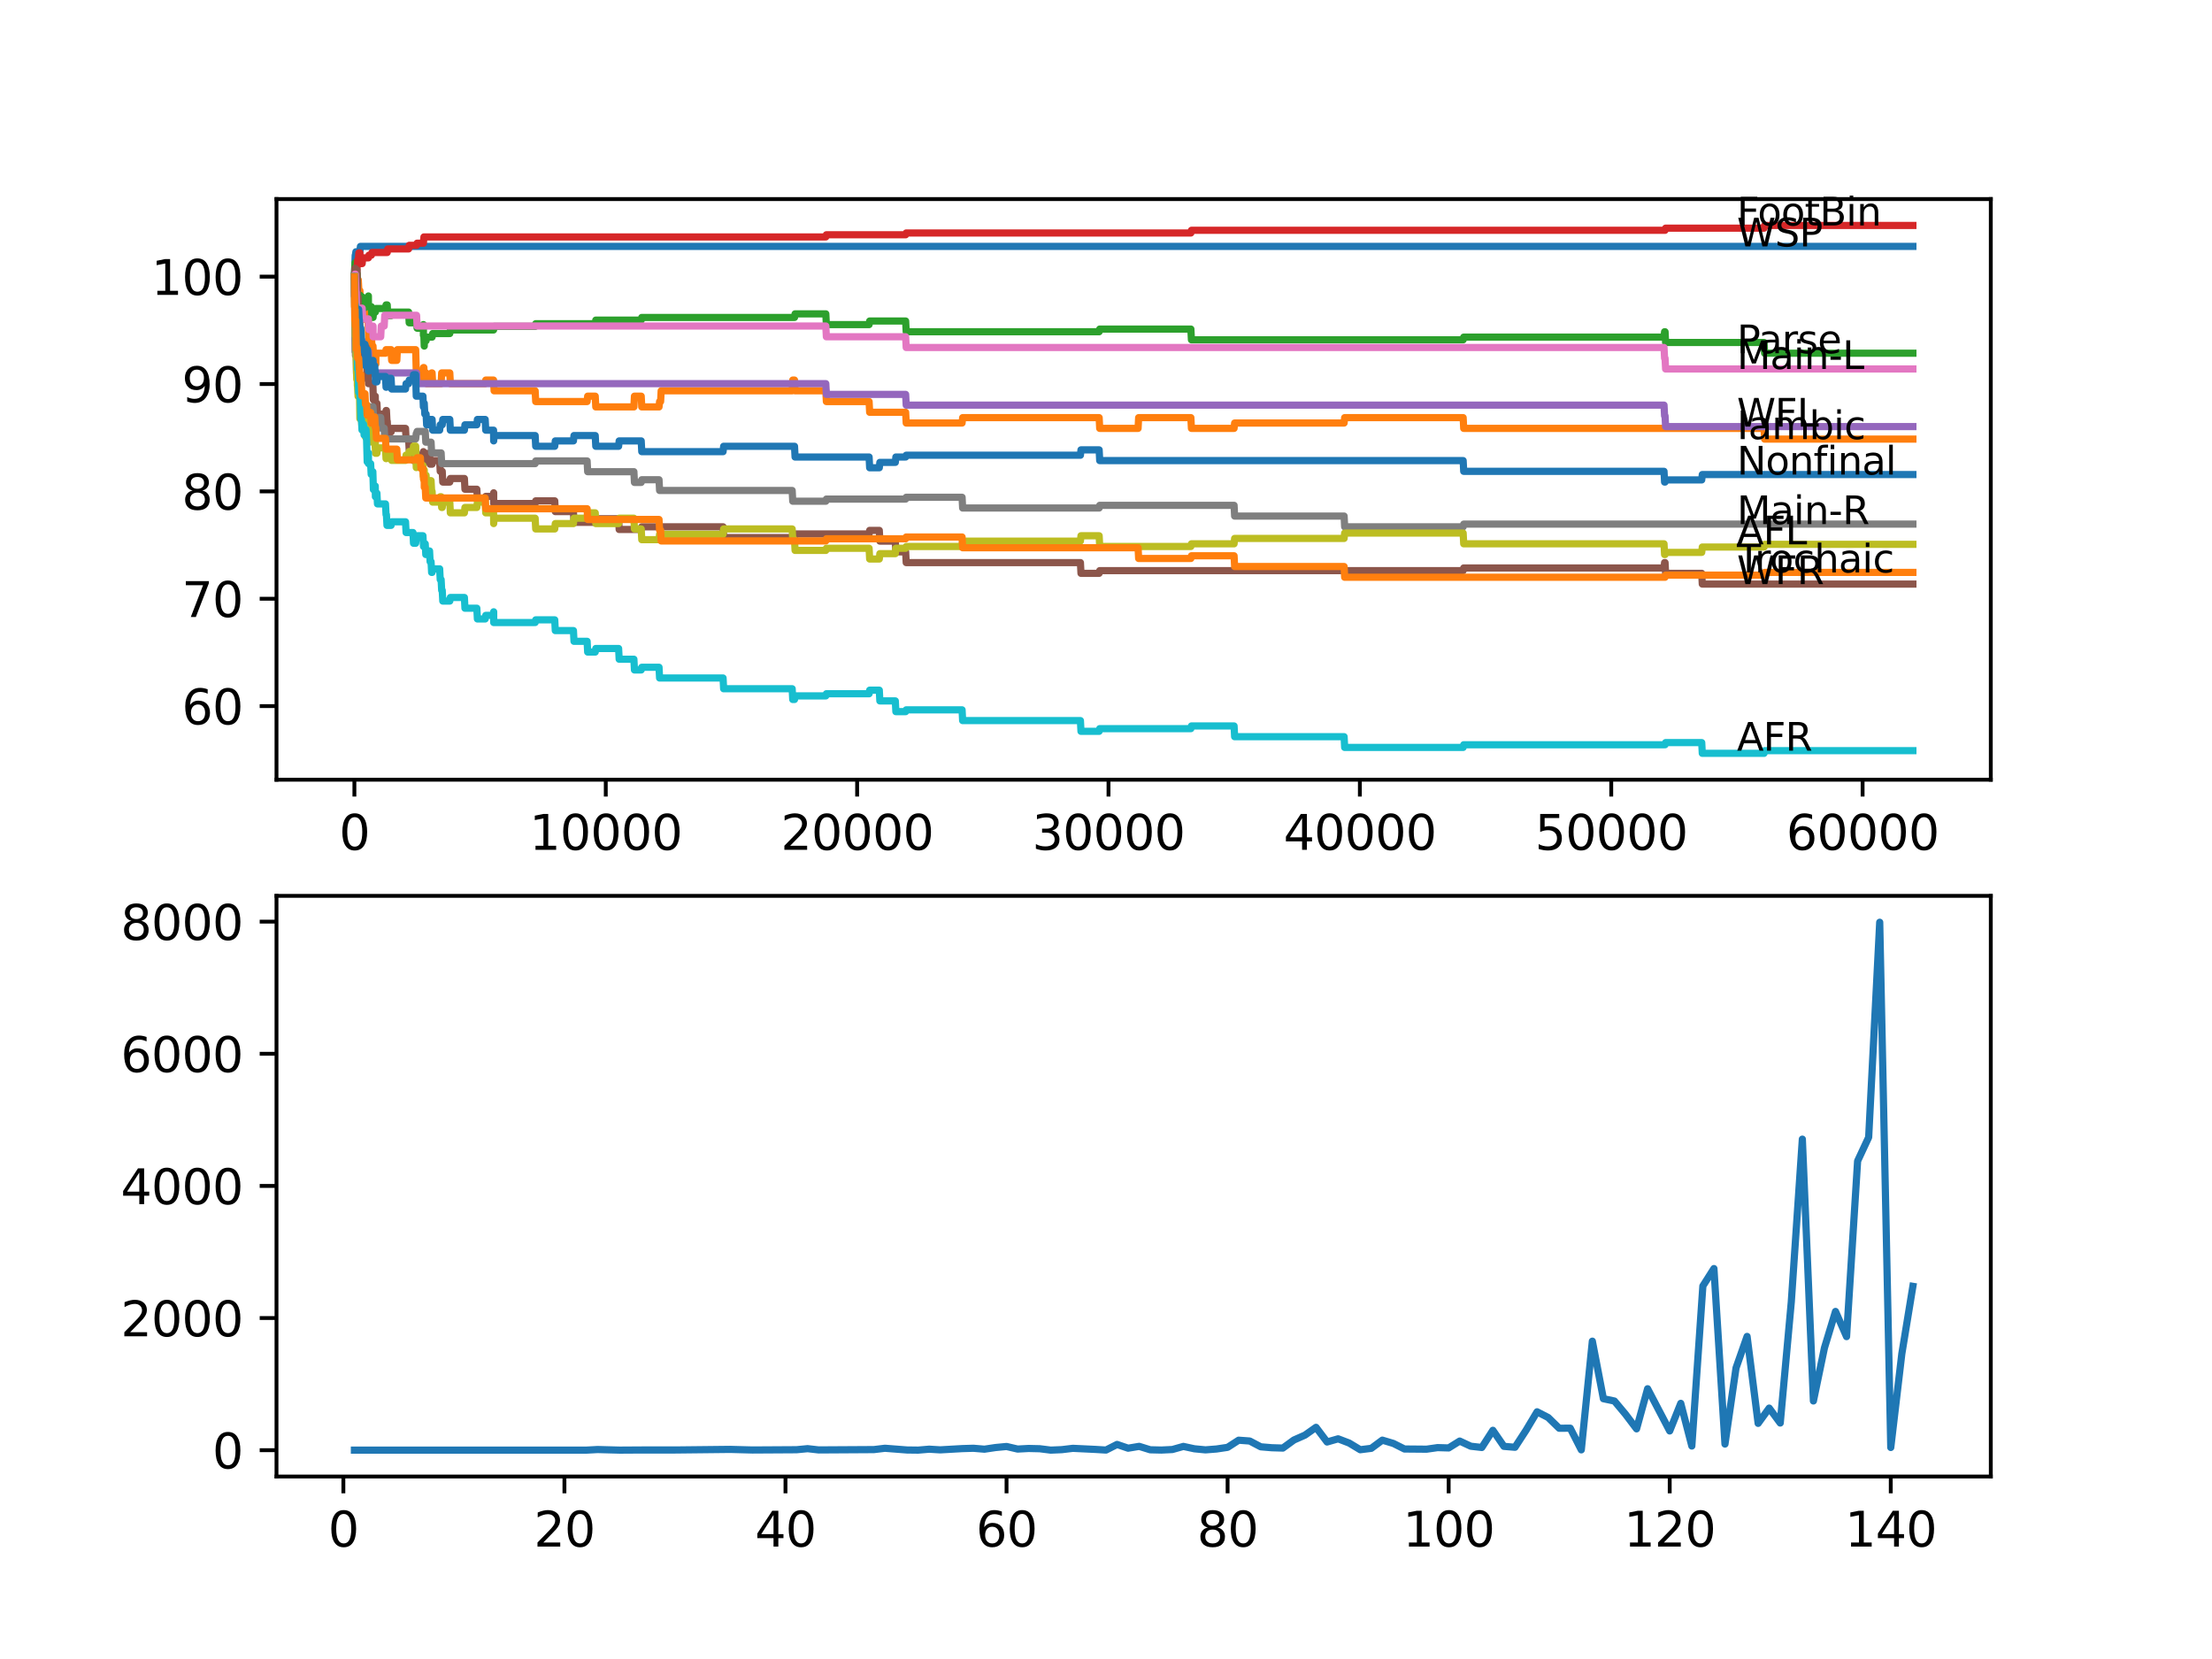 <?xml version="1.0" encoding="utf-8" standalone="no"?>
<!DOCTYPE svg PUBLIC "-//W3C//DTD SVG 1.1//EN"
  "http://www.w3.org/Graphics/SVG/1.1/DTD/svg11.dtd">
<svg xmlns:xlink="http://www.w3.org/1999/xlink" width="460.8pt" height="345.6pt" viewBox="0 0 460.8 345.6" xmlns="http://www.w3.org/2000/svg" version="1.1">
 <defs>
  <style type="text/css">*{stroke-linejoin: round; stroke-linecap: butt}</style>
 </defs>
 <g id="figure_1">
  <g id="patch_1">
   <path d="M 0 345.6 
L 460.8 345.6 
L 460.8 0 
L 0 0 
z
" style="fill: #ffffff"/>
  </g>
  <g id="axes_1">
   <g id="patch_2">
    <path d="M 57.6 162.432 
L 414.72 162.432 
L 414.72 41.472 
L 57.6 41.472 
z
" style="fill: #ffffff"/>
   </g>
   <g id="matplotlib.axis_1">
    <g id="xtick_1">
     <g id="line2d_1">
      <defs>
       <path id="m734f69547f" d="M 0 0 
L 0 3.5 
" style="stroke: #000000; stroke-width: 0.8"/>
      </defs>
      <g>
       <use xlink:href="#m734f69547f" x="73.827" y="162.432" style="stroke: #000000; stroke-width: 0.8"/>
      </g>
     </g>
     <g id="text_1">
      <!-- 0 -->
      <g transform="translate(70.646 177.03)scale(0.1 -0.1)">
       <defs>
        <path id="DejaVuSans-30" d="M 2034 4250 
Q 1547 4250 1301 3770 
Q 1056 3291 1056 2328 
Q 1056 1369 1301 889 
Q 1547 409 2034 409 
Q 2525 409 2770 889 
Q 3016 1369 3016 2328 
Q 3016 3291 2770 3770 
Q 2525 4250 2034 4250 
z
M 2034 4750 
Q 2819 4750 3233 4129 
Q 3647 3509 3647 2328 
Q 3647 1150 3233 529 
Q 2819 -91 2034 -91 
Q 1250 -91 836 529 
Q 422 1150 422 2328 
Q 422 3509 836 4129 
Q 1250 4750 2034 4750 
z
" transform="scale(0.016)"/>
       </defs>
       <use xlink:href="#DejaVuSans-30"/>
      </g>
     </g>
    </g>
    <g id="xtick_2">
     <g id="line2d_2">
      <g>
       <use xlink:href="#m734f69547f" x="126.192" y="162.432" style="stroke: #000000; stroke-width: 0.8"/>
      </g>
     </g>
     <g id="text_2">
      <!-- 10000 -->
      <g transform="translate(110.286 177.03)scale(0.1 -0.1)">
       <defs>
        <path id="DejaVuSans-31" d="M 794 531 
L 1825 531 
L 1825 4091 
L 703 3866 
L 703 4441 
L 1819 4666 
L 2450 4666 
L 2450 531 
L 3481 531 
L 3481 0 
L 794 0 
L 794 531 
z
" transform="scale(0.016)"/>
       </defs>
       <use xlink:href="#DejaVuSans-31"/>
       <use xlink:href="#DejaVuSans-30" x="63.623"/>
       <use xlink:href="#DejaVuSans-30" x="127.246"/>
       <use xlink:href="#DejaVuSans-30" x="190.869"/>
       <use xlink:href="#DejaVuSans-30" x="254.492"/>
      </g>
     </g>
    </g>
    <g id="xtick_3">
     <g id="line2d_3">
      <g>
       <use xlink:href="#m734f69547f" x="178.556" y="162.432" style="stroke: #000000; stroke-width: 0.8"/>
      </g>
     </g>
     <g id="text_3">
      <!-- 20000 -->
      <g transform="translate(162.65 177.03)scale(0.1 -0.1)">
       <defs>
        <path id="DejaVuSans-32" d="M 1228 531 
L 3431 531 
L 3431 0 
L 469 0 
L 469 531 
Q 828 903 1448 1529 
Q 2069 2156 2228 2338 
Q 2531 2678 2651 2914 
Q 2772 3150 2772 3378 
Q 2772 3750 2511 3984 
Q 2250 4219 1831 4219 
Q 1534 4219 1204 4116 
Q 875 4013 500 3803 
L 500 4441 
Q 881 4594 1212 4672 
Q 1544 4750 1819 4750 
Q 2544 4750 2975 4387 
Q 3406 4025 3406 3419 
Q 3406 3131 3298 2873 
Q 3191 2616 2906 2266 
Q 2828 2175 2409 1742 
Q 1991 1309 1228 531 
z
" transform="scale(0.016)"/>
       </defs>
       <use xlink:href="#DejaVuSans-32"/>
       <use xlink:href="#DejaVuSans-30" x="63.623"/>
       <use xlink:href="#DejaVuSans-30" x="127.246"/>
       <use xlink:href="#DejaVuSans-30" x="190.869"/>
       <use xlink:href="#DejaVuSans-30" x="254.492"/>
      </g>
     </g>
    </g>
    <g id="xtick_4">
     <g id="line2d_4">
      <g>
       <use xlink:href="#m734f69547f" x="230.921" y="162.432" style="stroke: #000000; stroke-width: 0.8"/>
      </g>
     </g>
     <g id="text_4">
      <!-- 30000 -->
      <g transform="translate(215.015 177.03)scale(0.1 -0.1)">
       <defs>
        <path id="DejaVuSans-33" d="M 2597 2516 
Q 3050 2419 3304 2112 
Q 3559 1806 3559 1356 
Q 3559 666 3084 287 
Q 2609 -91 1734 -91 
Q 1441 -91 1130 -33 
Q 819 25 488 141 
L 488 750 
Q 750 597 1062 519 
Q 1375 441 1716 441 
Q 2309 441 2620 675 
Q 2931 909 2931 1356 
Q 2931 1769 2642 2001 
Q 2353 2234 1838 2234 
L 1294 2234 
L 1294 2753 
L 1863 2753 
Q 2328 2753 2575 2939 
Q 2822 3125 2822 3475 
Q 2822 3834 2567 4026 
Q 2313 4219 1838 4219 
Q 1578 4219 1281 4162 
Q 984 4106 628 3988 
L 628 4550 
Q 988 4650 1302 4700 
Q 1616 4750 1894 4750 
Q 2613 4750 3031 4423 
Q 3450 4097 3450 3541 
Q 3450 3153 3228 2886 
Q 3006 2619 2597 2516 
z
" transform="scale(0.016)"/>
       </defs>
       <use xlink:href="#DejaVuSans-33"/>
       <use xlink:href="#DejaVuSans-30" x="63.623"/>
       <use xlink:href="#DejaVuSans-30" x="127.246"/>
       <use xlink:href="#DejaVuSans-30" x="190.869"/>
       <use xlink:href="#DejaVuSans-30" x="254.492"/>
      </g>
     </g>
    </g>
    <g id="xtick_5">
     <g id="line2d_5">
      <g>
       <use xlink:href="#m734f69547f" x="283.285" y="162.432" style="stroke: #000000; stroke-width: 0.8"/>
      </g>
     </g>
     <g id="text_5">
      <!-- 40000 -->
      <g transform="translate(267.379 177.03)scale(0.1 -0.1)">
       <defs>
        <path id="DejaVuSans-34" d="M 2419 4116 
L 825 1625 
L 2419 1625 
L 2419 4116 
z
M 2253 4666 
L 3047 4666 
L 3047 1625 
L 3713 1625 
L 3713 1100 
L 3047 1100 
L 3047 0 
L 2419 0 
L 2419 1100 
L 313 1100 
L 313 1709 
L 2253 4666 
z
" transform="scale(0.016)"/>
       </defs>
       <use xlink:href="#DejaVuSans-34"/>
       <use xlink:href="#DejaVuSans-30" x="63.623"/>
       <use xlink:href="#DejaVuSans-30" x="127.246"/>
       <use xlink:href="#DejaVuSans-30" x="190.869"/>
       <use xlink:href="#DejaVuSans-30" x="254.492"/>
      </g>
     </g>
    </g>
    <g id="xtick_6">
     <g id="line2d_6">
      <g>
       <use xlink:href="#m734f69547f" x="335.65" y="162.432" style="stroke: #000000; stroke-width: 0.8"/>
      </g>
     </g>
     <g id="text_6">
      <!-- 50000 -->
      <g transform="translate(319.744 177.03)scale(0.1 -0.1)">
       <defs>
        <path id="DejaVuSans-35" d="M 691 4666 
L 3169 4666 
L 3169 4134 
L 1269 4134 
L 1269 2991 
Q 1406 3038 1543 3061 
Q 1681 3084 1819 3084 
Q 2600 3084 3056 2656 
Q 3513 2228 3513 1497 
Q 3513 744 3044 326 
Q 2575 -91 1722 -91 
Q 1428 -91 1123 -41 
Q 819 9 494 109 
L 494 744 
Q 775 591 1075 516 
Q 1375 441 1709 441 
Q 2250 441 2565 725 
Q 2881 1009 2881 1497 
Q 2881 1984 2565 2268 
Q 2250 2553 1709 2553 
Q 1456 2553 1204 2497 
Q 953 2441 691 2322 
L 691 4666 
z
" transform="scale(0.016)"/>
       </defs>
       <use xlink:href="#DejaVuSans-35"/>
       <use xlink:href="#DejaVuSans-30" x="63.623"/>
       <use xlink:href="#DejaVuSans-30" x="127.246"/>
       <use xlink:href="#DejaVuSans-30" x="190.869"/>
       <use xlink:href="#DejaVuSans-30" x="254.492"/>
      </g>
     </g>
    </g>
    <g id="xtick_7">
     <g id="line2d_7">
      <g>
       <use xlink:href="#m734f69547f" x="388.014" y="162.432" style="stroke: #000000; stroke-width: 0.8"/>
      </g>
     </g>
     <g id="text_7">
      <!-- 60000 -->
      <g transform="translate(372.108 177.03)scale(0.1 -0.1)">
       <defs>
        <path id="DejaVuSans-36" d="M 2113 2584 
Q 1688 2584 1439 2293 
Q 1191 2003 1191 1497 
Q 1191 994 1439 701 
Q 1688 409 2113 409 
Q 2538 409 2786 701 
Q 3034 994 3034 1497 
Q 3034 2003 2786 2293 
Q 2538 2584 2113 2584 
z
M 3366 4563 
L 3366 3988 
Q 3128 4100 2886 4159 
Q 2644 4219 2406 4219 
Q 1781 4219 1451 3797 
Q 1122 3375 1075 2522 
Q 1259 2794 1537 2939 
Q 1816 3084 2150 3084 
Q 2853 3084 3261 2657 
Q 3669 2231 3669 1497 
Q 3669 778 3244 343 
Q 2819 -91 2113 -91 
Q 1303 -91 875 529 
Q 447 1150 447 2328 
Q 447 3434 972 4092 
Q 1497 4750 2381 4750 
Q 2619 4750 2861 4703 
Q 3103 4656 3366 4563 
z
" transform="scale(0.016)"/>
       </defs>
       <use xlink:href="#DejaVuSans-36"/>
       <use xlink:href="#DejaVuSans-30" x="63.623"/>
       <use xlink:href="#DejaVuSans-30" x="127.246"/>
       <use xlink:href="#DejaVuSans-30" x="190.869"/>
       <use xlink:href="#DejaVuSans-30" x="254.492"/>
      </g>
     </g>
    </g>
   </g>
   <g id="matplotlib.axis_2">
    <g id="ytick_1">
     <g id="line2d_8">
      <defs>
       <path id="m69ee93c241" d="M 0 0 
L -3.5 0 
" style="stroke: #000000; stroke-width: 0.8"/>
      </defs>
      <g>
       <use xlink:href="#m69ee93c241" x="57.6" y="147.093" style="stroke: #000000; stroke-width: 0.8"/>
      </g>
     </g>
     <g id="text_8">
      <!-- 60 -->
      <g transform="translate(37.875 150.892)scale(0.1 -0.1)">
       <use xlink:href="#DejaVuSans-36"/>
       <use xlink:href="#DejaVuSans-30" x="63.623"/>
      </g>
     </g>
    </g>
    <g id="ytick_2">
     <g id="line2d_9">
      <g>
       <use xlink:href="#m69ee93c241" x="57.6" y="124.728" style="stroke: #000000; stroke-width: 0.8"/>
      </g>
     </g>
     <g id="text_9">
      <!-- 70 -->
      <g transform="translate(37.875 128.527)scale(0.1 -0.1)">
       <defs>
        <path id="DejaVuSans-37" d="M 525 4666 
L 3525 4666 
L 3525 4397 
L 1831 0 
L 1172 0 
L 2766 4134 
L 525 4134 
L 525 4666 
z
" transform="scale(0.016)"/>
       </defs>
       <use xlink:href="#DejaVuSans-37"/>
       <use xlink:href="#DejaVuSans-30" x="63.623"/>
      </g>
     </g>
    </g>
    <g id="ytick_3">
     <g id="line2d_10">
      <g>
       <use xlink:href="#m69ee93c241" x="57.6" y="102.362" style="stroke: #000000; stroke-width: 0.8"/>
      </g>
     </g>
     <g id="text_10">
      <!-- 80 -->
      <g transform="translate(37.875 106.161)scale(0.1 -0.1)">
       <defs>
        <path id="DejaVuSans-38" d="M 2034 2216 
Q 1584 2216 1326 1975 
Q 1069 1734 1069 1313 
Q 1069 891 1326 650 
Q 1584 409 2034 409 
Q 2484 409 2743 651 
Q 3003 894 3003 1313 
Q 3003 1734 2745 1975 
Q 2488 2216 2034 2216 
z
M 1403 2484 
Q 997 2584 770 2862 
Q 544 3141 544 3541 
Q 544 4100 942 4425 
Q 1341 4750 2034 4750 
Q 2731 4750 3128 4425 
Q 3525 4100 3525 3541 
Q 3525 3141 3298 2862 
Q 3072 2584 2669 2484 
Q 3125 2378 3379 2068 
Q 3634 1759 3634 1313 
Q 3634 634 3220 271 
Q 2806 -91 2034 -91 
Q 1263 -91 848 271 
Q 434 634 434 1313 
Q 434 1759 690 2068 
Q 947 2378 1403 2484 
z
M 1172 3481 
Q 1172 3119 1398 2916 
Q 1625 2713 2034 2713 
Q 2441 2713 2670 2916 
Q 2900 3119 2900 3481 
Q 2900 3844 2670 4047 
Q 2441 4250 2034 4250 
Q 1625 4250 1398 4047 
Q 1172 3844 1172 3481 
z
" transform="scale(0.016)"/>
       </defs>
       <use xlink:href="#DejaVuSans-38"/>
       <use xlink:href="#DejaVuSans-30" x="63.623"/>
      </g>
     </g>
    </g>
    <g id="ytick_4">
     <g id="line2d_11">
      <g>
       <use xlink:href="#m69ee93c241" x="57.6" y="79.997" style="stroke: #000000; stroke-width: 0.8"/>
      </g>
     </g>
     <g id="text_11">
      <!-- 90 -->
      <g transform="translate(37.875 83.796)scale(0.1 -0.1)">
       <defs>
        <path id="DejaVuSans-39" d="M 703 97 
L 703 672 
Q 941 559 1184 500 
Q 1428 441 1663 441 
Q 2288 441 2617 861 
Q 2947 1281 2994 2138 
Q 2813 1869 2534 1725 
Q 2256 1581 1919 1581 
Q 1219 1581 811 2004 
Q 403 2428 403 3163 
Q 403 3881 828 4315 
Q 1253 4750 1959 4750 
Q 2769 4750 3195 4129 
Q 3622 3509 3622 2328 
Q 3622 1225 3098 567 
Q 2575 -91 1691 -91 
Q 1453 -91 1209 -44 
Q 966 3 703 97 
z
M 1959 2075 
Q 2384 2075 2632 2365 
Q 2881 2656 2881 3163 
Q 2881 3666 2632 3958 
Q 2384 4250 1959 4250 
Q 1534 4250 1286 3958 
Q 1038 3666 1038 3163 
Q 1038 2656 1286 2365 
Q 1534 2075 1959 2075 
z
" transform="scale(0.016)"/>
       </defs>
       <use xlink:href="#DejaVuSans-39"/>
       <use xlink:href="#DejaVuSans-30" x="63.623"/>
      </g>
     </g>
    </g>
    <g id="ytick_5">
     <g id="line2d_12">
      <g>
       <use xlink:href="#m69ee93c241" x="57.6" y="57.631" style="stroke: #000000; stroke-width: 0.8"/>
      </g>
     </g>
     <g id="text_12">
      <!-- 100 -->
      <g transform="translate(31.512 61.43)scale(0.1 -0.1)">
       <use xlink:href="#DejaVuSans-31"/>
       <use xlink:href="#DejaVuSans-30" x="63.623"/>
       <use xlink:href="#DejaVuSans-30" x="127.246"/>
      </g>
     </g>
    </g>
   </g>
   <g id="line2d_13">
    <path d="M 73.833 57.631 
L 73.995 53.195 
L 74.026 53.195 
L 74.142 52.45 
L 74.969 52.45 
L 75.084 51.331 
L 398.487 51.331 
L 398.487 51.331 
" clip-path="url(#p9424385f73)" style="fill: none; stroke: #1f77b4; stroke-width: 1.5; stroke-linecap: square"/>
   </g>
   <g id="line2d_14">
    <path d="M 73.833 57.631 
L 73.848 57.184 
L 73.869 63.893 
L 73.885 63.893 
L 73.932 57.184 
L 74 61.657 
L 74.037 61.657 
L 74.152 63.893 
L 74.163 63.893 
L 74.273 58.302 
L 74.278 60.539 
L 74.314 60.539 
L 74.377 62.775 
L 74.424 60.539 
L 74.54 58.302 
L 74.639 58.302 
L 74.754 60.539 
L 74.969 60.539 
L 75.084 62.775 
L 75.294 62.775 
L 75.409 62.03 
L 75.446 62.03 
L 75.566 66.503 
L 76.367 66.503 
L 76.482 64.266 
L 76.561 64.266 
L 76.676 66.503 
L 76.681 66.503 
L 76.802 70.976 
L 77.21 70.976 
L 77.325 69.858 
L 77.367 69.858 
L 77.483 72.094 
L 77.702 72.094 
L 77.818 74.331 
L 78.064 74.331 
L 78.179 73.585 
L 78.2 73.585 
L 78.294 75.822 
L 78.31 73.585 
L 80.305 73.585 
L 80.42 72.84 
L 81.473 72.84 
L 81.588 75.076 
L 82.667 75.076 
L 82.782 72.84 
L 86.594 72.84 
L 86.714 77.313 
L 86.777 77.313 
L 86.892 79.549 
L 87.573 79.549 
L 87.688 77.313 
L 88.107 77.313 
L 88.222 76.567 
L 88.301 76.567 
L 88.416 78.804 
L 88.584 78.804 
L 88.699 77.685 
L 88.762 77.685 
L 88.877 79.922 
L 89.799 79.922 
L 89.914 77.685 
L 90.013 77.685 
L 90.129 79.922 
L 91.893 79.922 
L 92.008 77.685 
L 93.7 77.685 
L 93.815 79.922 
L 101.073 79.922 
L 101.188 79.176 
L 102.816 79.176 
L 102.932 81.413 
L 111.483 81.413 
L 111.598 83.65 
L 122.307 83.65 
L 122.422 82.531 
L 123.998 82.531 
L 124.113 84.768 
L 132.052 84.768 
L 132.167 82.531 
L 133.575 82.531 
L 133.691 84.768 
L 137.288 84.768 
L 137.403 83.65 
L 137.618 83.65 
L 137.733 81.413 
L 165.025 81.413 
L 165.141 79.176 
L 165.512 79.176 
L 165.628 81.413 
L 172.032 81.413 
L 172.147 83.65 
L 181.049 83.65 
L 181.164 85.886 
L 188.663 85.886 
L 188.778 88.123 
L 200.419 88.123 
L 200.534 87.004 
L 228.973 87.004 
L 229.088 89.241 
L 237.084 89.241 
L 237.199 87.004 
L 248.081 87.004 
L 248.196 89.241 
L 257.082 89.241 
L 257.197 88.123 
L 280.002 88.123 
L 280.117 87.004 
L 304.802 87.004 
L 304.917 89.241 
L 367.488 89.241 
L 367.603 91.477 
L 398.487 91.477 
L 398.487 91.477 
" clip-path="url(#p9424385f73)" style="fill: none; stroke: #ff7f0e; stroke-width: 1.5; stroke-linecap: square"/>
   </g>
   <g id="line2d_15">
    <path d="M 73.833 57.631 
L 73.964 54.761 
L 74.079 56.997 
L 74.121 56.997 
L 74.184 54.761 
L 74.231 56.997 
L 74.273 56.997 
L 74.283 59.234 
L 74.383 56.997 
L 74.398 56.997 
L 74.44 63.707 
L 74.519 61.47 
L 74.665 61.47 
L 74.718 63.707 
L 74.775 62.589 
L 74.87 62.589 
L 74.969 61.47 
L 74.974 63.707 
L 75.168 63.707 
L 75.283 62.589 
L 75.294 62.589 
L 75.409 61.843 
L 75.446 61.843 
L 75.561 64.08 
L 76.027 64.08 
L 76.142 62.962 
L 76.561 62.962 
L 76.676 62.216 
L 76.681 62.216 
L 76.744 61.657 
L 76.749 63.893 
L 76.776 63.893 
L 77.367 63.893 
L 77.483 66.13 
L 77.713 66.13 
L 77.828 65.012 
L 78.2 65.012 
L 78.315 64.266 
L 80.305 64.266 
L 80.42 63.521 
L 80.666 63.521 
L 80.781 65.757 
L 81.473 65.757 
L 81.588 65.012 
L 85.128 65.012 
L 85.243 67.248 
L 86.594 67.248 
L 86.714 66.13 
L 86.777 66.13 
L 86.892 68.366 
L 88.107 68.366 
L 88.202 67.621 
L 88.207 69.858 
L 88.301 69.858 
L 88.38 72.094 
L 88.411 70.976 
L 88.762 70.976 
L 88.877 70.23 
L 90.013 70.23 
L 90.129 69.485 
L 93.7 69.485 
L 93.815 68.739 
L 102.816 68.739 
L 102.932 67.994 
L 111.483 67.994 
L 111.598 67.435 
L 123.998 67.435 
L 124.113 66.689 
L 133.575 66.689 
L 133.691 66.13 
L 165.512 66.13 
L 165.628 65.384 
L 172.032 65.384 
L 172.147 67.621 
L 181.049 67.621 
L 181.164 66.875 
L 188.663 66.875 
L 188.778 69.112 
L 228.973 69.112 
L 229.088 68.553 
L 248.081 68.553 
L 248.196 70.789 
L 304.802 70.789 
L 304.917 70.23 
L 346.646 70.23 
L 346.762 69.112 
L 346.861 69.112 
L 346.976 71.349 
L 367.488 71.349 
L 367.603 73.585 
L 398.487 73.585 
L 398.487 73.585 
" clip-path="url(#p9424385f73)" style="fill: none; stroke: #2ca02c; stroke-width: 1.5; stroke-linecap: square"/>
   </g>
   <g id="line2d_16">
    <path d="M 73.833 57.631 
L 73.848 57.631 
L 73.911 60.911 
L 73.964 59.42 
L 74.089 57.967 
L 74.095 57.967 
L 74.21 56.662 
L 74.273 56.662 
L 74.393 55.655 
L 74.398 55.655 
L 74.519 54.164 
L 74.639 54.164 
L 74.76 52.673 
L 74.969 52.673 
L 75.084 54.91 
L 75.446 54.91 
L 75.566 53.717 
L 76.744 53.717 
L 76.859 53.158 
L 77.367 53.158 
L 77.483 52.599 
L 80.666 52.599 
L 80.781 51.853 
L 85.128 51.853 
L 85.243 51.108 
L 86.777 51.108 
L 86.892 50.66 
L 88.202 50.66 
L 88.317 49.356 
L 172.032 49.356 
L 172.147 48.909 
L 188.663 48.909 
L 188.778 48.536 
L 248.081 48.536 
L 248.196 47.977 
L 346.861 47.977 
L 346.976 47.529 
L 367.488 47.529 
L 367.603 46.97 
L 398.487 46.97 
L 398.487 46.97 
" clip-path="url(#p9424385f73)" style="fill: none; stroke: #d62728; stroke-width: 1.5; stroke-linecap: square"/>
   </g>
   <g id="line2d_17">
    <path d="M 73.833 57.631 
L 73.838 57.184 
L 73.848 61.657 
L 73.896 61.657 
L 74.026 61.657 
L 74.142 65.384 
L 74.184 65.384 
L 74.304 69.858 
L 74.424 69.858 
L 74.54 72.094 
L 74.644 72.094 
L 74.76 71.535 
L 75.079 71.535 
L 75.194 70.976 
L 75.446 70.976 
L 75.561 73.212 
L 76.744 73.212 
L 76.859 75.449 
L 77.713 75.449 
L 77.828 77.685 
L 86.777 77.685 
L 86.892 79.922 
L 172.032 79.922 
L 172.147 82.159 
L 188.663 82.159 
L 188.778 84.395 
L 346.646 84.395 
L 346.762 86.632 
L 346.861 86.632 
L 346.976 88.868 
L 398.487 88.868 
L 398.487 88.868 
" clip-path="url(#p9424385f73)" style="fill: none; stroke: #9467bd; stroke-width: 1.5; stroke-linecap: square"/>
   </g>
   <g id="line2d_18">
    <path d="M 73.833 57.631 
L 73.838 57.631 
L 73.958 55.879 
L 73.964 55.879 
L 74.026 58.116 
L 74.074 57.37 
L 74.199 57.37 
L 74.314 56.252 
L 74.398 56.252 
L 74.477 62.962 
L 74.519 61.843 
L 74.597 61.843 
L 74.718 70.789 
L 74.723 69.671 
L 74.87 69.671 
L 74.974 67.435 
L 74.98 69.671 
L 75.053 69.671 
L 75.168 74.144 
L 75.283 73.026 
L 75.294 73.026 
L 75.409 72.28 
L 75.734 72.28 
L 75.849 74.517 
L 76.027 74.517 
L 76.147 72.28 
L 76.252 72.28 
L 76.367 74.517 
L 76.372 74.517 
L 76.493 78.99 
L 76.561 78.99 
L 76.676 78.245 
L 76.681 78.245 
L 76.755 77.685 
L 76.76 79.922 
L 76.776 79.922 
L 77.671 79.922 
L 77.786 83.277 
L 78.064 83.277 
L 78.174 82.531 
L 78.2 84.768 
L 78.284 84.022 
L 78.519 84.022 
L 78.635 86.259 
L 80.305 86.259 
L 80.42 85.513 
L 80.499 85.513 
L 80.614 87.75 
L 80.666 87.75 
L 80.781 89.986 
L 81.473 89.986 
L 81.588 89.241 
L 84.478 89.241 
L 84.594 91.477 
L 85.128 91.477 
L 85.243 93.714 
L 86.028 93.714 
L 86.144 95.951 
L 86.594 95.951 
L 86.714 94.832 
L 88.107 94.832 
L 88.202 94.087 
L 88.207 96.323 
L 88.38 96.323 
L 88.495 95.205 
L 88.762 95.205 
L 88.877 94.46 
L 89.484 94.46 
L 89.6 96.696 
L 90.013 96.696 
L 90.129 95.951 
L 91.59 95.951 
L 91.705 98.187 
L 92.124 98.187 
L 92.239 100.424 
L 93.7 100.424 
L 93.815 99.678 
L 96.742 99.678 
L 96.857 101.915 
L 99.334 101.915 
L 99.449 104.151 
L 101.073 104.151 
L 101.188 103.406 
L 102.816 103.406 
L 102.843 102.66 
L 102.848 104.897 
L 102.916 104.897 
L 111.483 104.897 
L 111.598 104.338 
L 115.562 104.338 
L 115.677 106.574 
L 119.458 106.574 
L 119.573 108.811 
L 123.998 108.811 
L 124.113 108.065 
L 128.868 108.065 
L 128.983 110.302 
L 133.575 110.302 
L 133.691 109.743 
L 150.63 109.743 
L 150.746 111.979 
L 165.512 111.979 
L 165.628 111.234 
L 181.049 111.234 
L 181.164 110.488 
L 183.175 110.488 
L 183.29 112.725 
L 186.511 112.725 
L 186.626 114.961 
L 188.663 114.961 
L 188.778 117.198 
L 225.072 117.198 
L 225.187 119.434 
L 228.973 119.434 
L 229.088 118.875 
L 304.802 118.875 
L 304.917 118.316 
L 346.646 118.316 
L 346.762 117.198 
L 346.861 117.198 
L 346.976 119.434 
L 354.501 119.434 
L 354.616 121.671 
L 398.487 121.671 
L 398.487 121.671 
" clip-path="url(#p9424385f73)" style="fill: none; stroke: #8c564b; stroke-width: 1.5; stroke-linecap: square"/>
   </g>
   <g id="line2d_19">
    <path d="M 73.833 57.631 
L 73.848 61.657 
L 73.948 57.109 
L 74.026 57.109 
L 74.142 60.837 
L 74.184 60.837 
L 74.304 65.31 
L 74.424 65.31 
L 74.54 67.546 
L 74.644 67.546 
L 74.781 64.751 
L 75.079 64.751 
L 75.194 64.192 
L 75.446 64.192 
L 75.561 66.428 
L 76.744 66.428 
L 76.859 68.665 
L 77.702 68.665 
L 77.713 67.919 
L 77.718 70.156 
L 77.802 70.156 
L 79.31 70.156 
L 79.425 67.919 
L 80.038 67.919 
L 80.153 65.683 
L 86.777 65.683 
L 86.892 67.919 
L 172.032 67.919 
L 172.147 70.156 
L 188.663 70.156 
L 188.778 72.392 
L 346.646 72.392 
L 346.762 74.629 
L 346.861 74.629 
L 346.976 76.865 
L 398.487 76.865 
L 398.487 76.865 
" clip-path="url(#p9424385f73)" style="fill: none; stroke: #e377c2; stroke-width: 1.5; stroke-linecap: square"/>
   </g>
   <g id="line2d_20">
    <path d="M 73.833 57.631 
L 73.964 73.287 
L 73.979 72.84 
L 74.042 71.833 
L 74.047 74.07 
L 74.079 74.07 
L 74.095 74.07 
L 74.199 73.324 
L 74.273 77.797 
L 74.314 77.35 
L 74.43 76.791 
L 74.644 76.791 
L 74.765 81.264 
L 75.079 81.264 
L 75.194 83.5 
L 75.294 83.5 
L 75.409 85.737 
L 75.446 85.737 
L 75.561 85.29 
L 76.681 85.29 
L 76.797 84.731 
L 77.702 84.731 
L 77.818 86.967 
L 79.31 86.967 
L 79.425 89.204 
L 80.038 89.204 
L 80.153 91.44 
L 86.594 91.44 
L 86.714 90.322 
L 86.777 90.322 
L 86.892 89.875 
L 88.584 89.875 
L 88.699 92.111 
L 89.799 92.111 
L 89.914 94.348 
L 91.893 94.348 
L 92.008 96.584 
L 111.483 96.584 
L 111.598 96.025 
L 122.307 96.025 
L 122.422 98.262 
L 132.052 98.262 
L 132.167 100.498 
L 133.575 100.498 
L 133.691 99.939 
L 137.288 99.939 
L 137.403 102.176 
L 165.025 102.176 
L 165.141 104.412 
L 172.032 104.412 
L 172.147 103.965 
L 188.663 103.965 
L 188.778 103.592 
L 200.419 103.592 
L 200.534 105.829 
L 228.973 105.829 
L 229.088 105.27 
L 257.082 105.27 
L 257.197 107.506 
L 280.002 107.506 
L 280.117 109.743 
L 304.802 109.743 
L 304.917 109.184 
L 398.487 109.184 
L 398.487 109.184 
" clip-path="url(#p9424385f73)" style="fill: none; stroke: #7f7f7f; stroke-width: 1.5; stroke-linecap: square"/>
   </g>
   <g id="line2d_21">
    <path d="M 73.833 57.631 
L 73.838 57.631 
L 73.964 66.577 
L 73.969 66.13 
L 73.979 66.13 
L 73.99 65.571 
L 74.032 70.044 
L 74.063 68.851 
L 74.095 68.851 
L 74.215 75.002 
L 74.225 75.002 
L 74.314 79.027 
L 74.341 78.468 
L 74.398 78.468 
L 74.424 76.977 
L 74.445 80.332 
L 74.477 80.332 
L 74.592 82.569 
L 74.597 82.569 
L 74.718 78.282 
L 74.833 80.518 
L 74.87 80.518 
L 74.974 87.228 
L 74.99 86.11 
L 75.053 86.11 
L 75.168 84.432 
L 75.283 86.669 
L 75.294 86.669 
L 75.409 88.905 
L 75.446 88.905 
L 75.566 87.713 
L 75.734 87.713 
L 75.849 86.594 
L 76.027 86.594 
L 76.147 91.067 
L 76.252 91.067 
L 76.367 89.949 
L 76.372 89.949 
L 76.493 87.713 
L 76.561 87.713 
L 76.676 89.949 
L 76.681 89.949 
L 76.744 92.186 
L 76.791 90.508 
L 77.21 90.508 
L 77.325 89.39 
L 77.367 89.39 
L 77.483 88.831 
L 77.671 88.831 
L 77.702 87.713 
L 77.718 92.186 
L 77.771 91.067 
L 78.064 91.067 
L 78.174 93.304 
L 78.2 92.186 
L 78.205 94.422 
L 78.278 94.422 
L 78.519 94.422 
L 78.635 93.304 
L 80.305 93.304 
L 80.42 95.541 
L 80.499 95.541 
L 80.614 94.422 
L 80.666 94.422 
L 80.781 93.677 
L 81.473 93.677 
L 81.588 95.913 
L 84.478 95.913 
L 84.594 94.795 
L 85.128 94.795 
L 85.243 94.05 
L 86.028 94.05 
L 86.144 92.931 
L 86.594 92.931 
L 86.714 97.404 
L 86.777 97.404 
L 86.892 96.957 
L 88.107 96.957 
L 88.202 99.194 
L 88.217 98.448 
L 88.301 98.448 
L 88.38 97.889 
L 88.385 100.125 
L 88.395 100.125 
L 88.584 100.125 
L 88.699 99.007 
L 88.762 99.007 
L 88.877 101.244 
L 89.484 101.244 
L 89.6 100.125 
L 89.799 100.125 
L 89.914 102.362 
L 90.013 102.362 
L 90.129 104.599 
L 91.59 104.599 
L 91.705 103.48 
L 91.893 103.48 
L 92.008 105.717 
L 92.124 105.717 
L 92.239 104.599 
L 93.7 104.599 
L 93.815 106.835 
L 96.742 106.835 
L 96.857 105.717 
L 99.334 105.717 
L 99.449 104.599 
L 101.073 104.599 
L 101.188 106.835 
L 102.816 106.835 
L 102.843 109.072 
L 102.926 107.953 
L 111.483 107.953 
L 111.598 110.19 
L 115.562 110.19 
L 115.677 109.072 
L 119.458 109.072 
L 119.573 107.953 
L 122.307 107.953 
L 122.422 106.835 
L 123.998 106.835 
L 124.113 109.072 
L 128.868 109.072 
L 128.983 107.953 
L 132.052 107.953 
L 132.167 110.19 
L 133.575 110.19 
L 133.691 112.427 
L 137.288 112.427 
L 137.403 111.308 
L 150.63 111.308 
L 150.746 110.19 
L 165.025 110.19 
L 165.141 112.427 
L 165.512 112.427 
L 165.628 114.663 
L 172.032 114.663 
L 172.147 114.216 
L 181.049 114.216 
L 181.164 116.452 
L 183.175 116.452 
L 183.29 115.334 
L 186.511 115.334 
L 186.626 114.216 
L 188.663 114.216 
L 188.778 113.843 
L 200.419 113.843 
L 200.534 112.725 
L 225.072 112.725 
L 225.187 111.606 
L 228.973 111.606 
L 229.088 113.843 
L 248.081 113.843 
L 248.196 113.284 
L 257.082 113.284 
L 257.197 112.166 
L 280.002 112.166 
L 280.117 111.047 
L 304.802 111.047 
L 304.917 113.284 
L 346.646 113.284 
L 346.762 115.52 
L 346.861 115.52 
L 346.976 115.073 
L 354.501 115.073 
L 354.616 113.955 
L 367.488 113.955 
L 367.603 113.396 
L 398.487 113.396 
L 398.487 113.396 
" clip-path="url(#p9424385f73)" style="fill: none; stroke: #bcbd22; stroke-width: 1.5; stroke-linecap: square"/>
   </g>
   <g id="line2d_22">
    <path d="M 73.833 57.631 
L 73.964 66.13 
L 74.042 63.558 
L 74.074 65.794 
L 74.095 65.794 
L 74.121 65.049 
L 74.126 67.285 
L 74.194 66.726 
L 74.199 66.726 
L 74.314 72.989 
L 74.32 72.43 
L 74.435 72.43 
L 74.477 76.903 
L 74.55 75.784 
L 74.597 75.784 
L 74.718 81.749 
L 74.953 81.749 
L 74.974 80.63 
L 74.98 82.867 
L 75.053 82.867 
L 75.173 87.34 
L 75.294 87.34 
L 75.409 89.576 
L 75.446 89.576 
L 75.566 88.384 
L 75.734 88.384 
L 75.849 90.62 
L 76.116 90.62 
L 76.231 89.502 
L 76.252 89.502 
L 76.367 91.738 
L 76.372 91.738 
L 76.493 96.212 
L 76.561 96.212 
L 76.676 95.466 
L 76.681 95.466 
L 76.755 94.348 
L 76.76 96.584 
L 76.781 96.584 
L 77.21 96.584 
L 77.325 98.821 
L 77.367 98.821 
L 77.483 98.262 
L 77.671 98.262 
L 77.786 101.989 
L 78.064 101.989 
L 78.174 101.244 
L 78.2 103.48 
L 78.284 102.735 
L 78.519 102.735 
L 78.635 104.971 
L 80.305 104.971 
L 80.42 107.208 
L 80.499 107.208 
L 80.614 109.444 
L 81.473 109.444 
L 81.588 108.699 
L 84.478 108.699 
L 84.594 110.935 
L 86.028 110.935 
L 86.144 113.172 
L 86.594 113.172 
L 86.714 112.054 
L 86.777 112.054 
L 86.892 111.606 
L 88.107 111.606 
L 88.222 113.843 
L 88.301 113.843 
L 88.416 113.284 
L 88.584 113.284 
L 88.699 115.52 
L 88.762 115.52 
L 88.877 114.775 
L 89.484 114.775 
L 89.6 117.011 
L 89.799 117.011 
L 89.914 119.248 
L 90.013 119.248 
L 90.129 118.502 
L 91.59 118.502 
L 91.705 120.739 
L 91.893 120.739 
L 92.008 122.976 
L 92.124 122.976 
L 92.239 125.212 
L 93.7 125.212 
L 93.815 124.467 
L 96.742 124.467 
L 96.857 126.703 
L 99.334 126.703 
L 99.449 128.94 
L 101.073 128.94 
L 101.188 128.194 
L 102.816 128.194 
L 102.843 127.449 
L 102.848 129.685 
L 102.916 129.685 
L 111.483 129.685 
L 111.598 129.126 
L 115.562 129.126 
L 115.677 131.363 
L 119.458 131.363 
L 119.573 133.599 
L 122.307 133.599 
L 122.422 135.836 
L 123.998 135.836 
L 124.113 135.09 
L 128.868 135.09 
L 128.983 137.327 
L 132.052 137.327 
L 132.167 139.563 
L 133.575 139.563 
L 133.691 139.004 
L 137.288 139.004 
L 137.403 141.241 
L 150.63 141.241 
L 150.746 143.477 
L 165.025 143.477 
L 165.141 145.714 
L 165.512 145.714 
L 165.628 144.968 
L 172.032 144.968 
L 172.147 144.521 
L 181.049 144.521 
L 181.164 143.775 
L 183.175 143.775 
L 183.29 146.012 
L 186.511 146.012 
L 186.626 148.249 
L 188.663 148.249 
L 188.778 147.876 
L 200.419 147.876 
L 200.534 150.112 
L 225.072 150.112 
L 225.187 152.349 
L 228.973 152.349 
L 229.088 151.79 
L 248.081 151.79 
L 248.196 151.231 
L 257.082 151.231 
L 257.197 153.467 
L 280.002 153.467 
L 280.117 155.704 
L 304.802 155.704 
L 304.917 155.145 
L 346.861 155.145 
L 346.976 154.697 
L 354.501 154.697 
L 354.616 156.934 
L 367.488 156.934 
L 367.603 156.375 
L 398.487 156.375 
L 398.487 156.375 
" clip-path="url(#p9424385f73)" style="fill: none; stroke: #17becf; stroke-width: 1.5; stroke-linecap: square"/>
   </g>
   <g id="line2d_23">
    <path d="M 73.833 57.631 
L 73.838 57.631 
L 73.964 64.341 
L 74.026 63.893 
L 74.032 66.13 
L 74.053 66.13 
L 74.199 66.13 
L 74.314 68.366 
L 74.398 68.366 
L 74.477 65.757 
L 74.508 67.994 
L 74.597 67.994 
L 74.718 64.453 
L 74.833 66.689 
L 74.87 66.689 
L 74.974 71.162 
L 74.985 70.044 
L 75.053 70.044 
L 75.168 68.366 
L 75.283 70.603 
L 75.294 70.603 
L 75.409 72.84 
L 75.734 72.84 
L 75.849 71.721 
L 76.027 71.721 
L 76.147 76.194 
L 76.252 76.194 
L 76.367 75.076 
L 76.372 75.076 
L 76.493 72.84 
L 76.561 72.84 
L 76.676 75.076 
L 76.681 75.076 
L 76.755 77.313 
L 76.791 76.194 
L 77.671 76.194 
L 77.713 75.076 
L 77.718 77.313 
L 77.781 76.194 
L 78.064 76.194 
L 78.174 78.431 
L 78.2 77.313 
L 78.205 79.549 
L 78.278 79.549 
L 78.519 79.549 
L 78.635 78.431 
L 80.305 78.431 
L 80.42 80.668 
L 80.499 80.668 
L 80.614 79.549 
L 80.666 79.549 
L 80.781 78.804 
L 81.473 78.804 
L 81.588 81.04 
L 84.478 81.04 
L 84.594 79.922 
L 85.128 79.922 
L 85.243 79.176 
L 86.028 79.176 
L 86.144 78.058 
L 86.594 78.058 
L 86.714 82.531 
L 88.107 82.531 
L 88.202 84.768 
L 88.217 84.022 
L 88.38 84.022 
L 88.495 86.259 
L 88.762 86.259 
L 88.877 88.495 
L 89.484 88.495 
L 89.6 87.377 
L 90.013 87.377 
L 90.129 89.614 
L 91.59 89.614 
L 91.705 88.495 
L 92.124 88.495 
L 92.239 87.377 
L 93.7 87.377 
L 93.815 89.614 
L 96.742 89.614 
L 96.857 88.495 
L 99.334 88.495 
L 99.449 87.377 
L 101.073 87.377 
L 101.188 89.614 
L 102.816 89.614 
L 102.843 91.85 
L 102.926 90.732 
L 111.483 90.732 
L 111.598 92.969 
L 115.562 92.969 
L 115.677 91.85 
L 119.458 91.85 
L 119.573 90.732 
L 123.998 90.732 
L 124.113 92.969 
L 128.868 92.969 
L 128.983 91.85 
L 133.575 91.85 
L 133.691 94.087 
L 150.63 94.087 
L 150.746 92.969 
L 165.512 92.969 
L 165.628 95.205 
L 181.049 95.205 
L 181.164 97.442 
L 183.175 97.442 
L 183.29 96.323 
L 186.511 96.323 
L 186.626 95.205 
L 188.663 95.205 
L 188.778 94.832 
L 225.072 94.832 
L 225.187 93.714 
L 228.973 93.714 
L 229.088 95.951 
L 304.802 95.951 
L 304.917 98.187 
L 346.646 98.187 
L 346.762 100.424 
L 346.861 100.424 
L 346.976 99.976 
L 354.501 99.976 
L 354.616 98.858 
L 398.487 98.858 
L 398.487 98.858 
" clip-path="url(#p9424385f73)" style="fill: none; stroke: #1f77b4; stroke-width: 1.5; stroke-linecap: square"/>
   </g>
   <g id="line2d_24">
    <path d="M 73.833 57.631 
L 73.932 66.764 
L 73.958 64.527 
L 73.979 64.527 
L 74.026 67.882 
L 74.095 66.689 
L 74.115 66.689 
L 74.236 72.84 
L 74.273 72.84 
L 74.377 72.392 
L 74.493 74.629 
L 74.718 74.629 
L 74.833 76.865 
L 74.87 76.865 
L 74.969 79.102 
L 74.98 77.984 
L 75.168 77.984 
L 75.283 80.22 
L 75.294 80.22 
L 75.409 82.457 
L 75.446 82.457 
L 75.561 82.009 
L 76.027 82.009 
L 76.142 84.246 
L 76.367 84.246 
L 76.482 86.483 
L 76.744 86.483 
L 76.859 85.923 
L 77.21 85.923 
L 77.325 88.16 
L 77.367 88.16 
L 77.483 87.601 
L 77.702 87.601 
L 77.818 86.855 
L 78.064 86.855 
L 78.179 89.092 
L 78.294 89.092 
L 78.409 91.328 
L 80.305 91.328 
L 80.42 93.565 
L 82.667 93.565 
L 82.782 95.801 
L 86.777 95.801 
L 86.892 95.354 
L 87.573 95.354 
L 87.688 97.591 
L 88.107 97.591 
L 88.222 99.827 
L 88.301 99.827 
L 88.38 99.268 
L 88.385 101.505 
L 88.395 101.505 
L 88.584 101.505 
L 88.699 103.741 
L 101.073 103.741 
L 101.188 105.978 
L 122.307 105.978 
L 122.422 108.214 
L 137.288 108.214 
L 137.403 110.451 
L 137.618 110.451 
L 137.733 112.687 
L 172.032 112.687 
L 172.147 112.24 
L 188.663 112.24 
L 188.778 111.867 
L 200.419 111.867 
L 200.534 114.104 
L 237.084 114.104 
L 237.199 116.34 
L 248.081 116.34 
L 248.196 115.781 
L 257.082 115.781 
L 257.197 118.018 
L 280.002 118.018 
L 280.117 120.254 
L 346.861 120.254 
L 346.976 119.807 
L 367.488 119.807 
L 367.603 119.248 
L 398.487 119.248 
L 398.487 119.248 
" clip-path="url(#p9424385f73)" style="fill: none; stroke: #ff7f0e; stroke-width: 1.5; stroke-linecap: square"/>
   </g>
   <g id="patch_3">
    <path d="M 57.6 162.432 
L 57.6 41.472 
" style="fill: none; stroke: #000000; stroke-width: 0.8; stroke-linejoin: miter; stroke-linecap: square"/>
   </g>
   <g id="patch_4">
    <path d="M 414.72 162.432 
L 414.72 41.472 
" style="fill: none; stroke: #000000; stroke-width: 0.8; stroke-linejoin: miter; stroke-linecap: square"/>
   </g>
   <g id="patch_5">
    <path d="M 57.6 162.432 
L 414.72 162.432 
" style="fill: none; stroke: #000000; stroke-width: 0.8; stroke-linejoin: miter; stroke-linecap: square"/>
   </g>
   <g id="patch_6">
    <path d="M 57.6 41.472 
L 414.72 41.472 
" style="fill: none; stroke: #000000; stroke-width: 0.8; stroke-linejoin: miter; stroke-linecap: square"/>
   </g>
   <g id="text_13">
    <!-- WSP -->
    <g transform="translate(361.832 51.331)scale(0.08 -0.08)">
     <defs>
      <path id="DejaVuSans-57" d="M 213 4666 
L 850 4666 
L 1831 722 
L 2809 4666 
L 3519 4666 
L 4500 722 
L 5478 4666 
L 6119 4666 
L 4947 0 
L 4153 0 
L 3169 4050 
L 2175 0 
L 1381 0 
L 213 4666 
z
" transform="scale(0.016)"/>
      <path id="DejaVuSans-53" d="M 3425 4513 
L 3425 3897 
Q 3066 4069 2747 4153 
Q 2428 4238 2131 4238 
Q 1616 4238 1336 4038 
Q 1056 3838 1056 3469 
Q 1056 3159 1242 3001 
Q 1428 2844 1947 2747 
L 2328 2669 
Q 3034 2534 3370 2195 
Q 3706 1856 3706 1288 
Q 3706 609 3251 259 
Q 2797 -91 1919 -91 
Q 1588 -91 1214 -16 
Q 841 59 441 206 
L 441 856 
Q 825 641 1194 531 
Q 1563 422 1919 422 
Q 2459 422 2753 634 
Q 3047 847 3047 1241 
Q 3047 1584 2836 1778 
Q 2625 1972 2144 2069 
L 1759 2144 
Q 1053 2284 737 2584 
Q 422 2884 422 3419 
Q 422 4038 858 4394 
Q 1294 4750 2059 4750 
Q 2388 4750 2728 4690 
Q 3069 4631 3425 4513 
z
" transform="scale(0.016)"/>
      <path id="DejaVuSans-50" d="M 1259 4147 
L 1259 2394 
L 2053 2394 
Q 2494 2394 2734 2622 
Q 2975 2850 2975 3272 
Q 2975 3691 2734 3919 
Q 2494 4147 2053 4147 
L 1259 4147 
z
M 628 4666 
L 2053 4666 
Q 2838 4666 3239 4311 
Q 3641 3956 3641 3272 
Q 3641 2581 3239 2228 
Q 2838 1875 2053 1875 
L 1259 1875 
L 1259 0 
L 628 0 
L 628 4666 
z
" transform="scale(0.016)"/>
     </defs>
     <use xlink:href="#DejaVuSans-57"/>
     <use xlink:href="#DejaVuSans-53" x="98.877"/>
     <use xlink:href="#DejaVuSans-50" x="162.354"/>
    </g>
   </g>
   <g id="text_14">
    <!-- Iambic -->
    <g transform="translate(361.832 91.477)scale(0.08 -0.08)">
     <defs>
      <path id="DejaVuSans-49" d="M 628 4666 
L 1259 4666 
L 1259 0 
L 628 0 
L 628 4666 
z
" transform="scale(0.016)"/>
      <path id="DejaVuSans-61" d="M 2194 1759 
Q 1497 1759 1228 1600 
Q 959 1441 959 1056 
Q 959 750 1161 570 
Q 1363 391 1709 391 
Q 2188 391 2477 730 
Q 2766 1069 2766 1631 
L 2766 1759 
L 2194 1759 
z
M 3341 1997 
L 3341 0 
L 2766 0 
L 2766 531 
Q 2569 213 2275 61 
Q 1981 -91 1556 -91 
Q 1019 -91 701 211 
Q 384 513 384 1019 
Q 384 1609 779 1909 
Q 1175 2209 1959 2209 
L 2766 2209 
L 2766 2266 
Q 2766 2663 2505 2880 
Q 2244 3097 1772 3097 
Q 1472 3097 1187 3025 
Q 903 2953 641 2809 
L 641 3341 
Q 956 3463 1253 3523 
Q 1550 3584 1831 3584 
Q 2591 3584 2966 3190 
Q 3341 2797 3341 1997 
z
" transform="scale(0.016)"/>
      <path id="DejaVuSans-6d" d="M 3328 2828 
Q 3544 3216 3844 3400 
Q 4144 3584 4550 3584 
Q 5097 3584 5394 3201 
Q 5691 2819 5691 2113 
L 5691 0 
L 5113 0 
L 5113 2094 
Q 5113 2597 4934 2840 
Q 4756 3084 4391 3084 
Q 3944 3084 3684 2787 
Q 3425 2491 3425 1978 
L 3425 0 
L 2847 0 
L 2847 2094 
Q 2847 2600 2669 2842 
Q 2491 3084 2119 3084 
Q 1678 3084 1418 2786 
Q 1159 2488 1159 1978 
L 1159 0 
L 581 0 
L 581 3500 
L 1159 3500 
L 1159 2956 
Q 1356 3278 1631 3431 
Q 1906 3584 2284 3584 
Q 2666 3584 2933 3390 
Q 3200 3197 3328 2828 
z
" transform="scale(0.016)"/>
      <path id="DejaVuSans-62" d="M 3116 1747 
Q 3116 2381 2855 2742 
Q 2594 3103 2138 3103 
Q 1681 3103 1420 2742 
Q 1159 2381 1159 1747 
Q 1159 1113 1420 752 
Q 1681 391 2138 391 
Q 2594 391 2855 752 
Q 3116 1113 3116 1747 
z
M 1159 2969 
Q 1341 3281 1617 3432 
Q 1894 3584 2278 3584 
Q 2916 3584 3314 3078 
Q 3713 2572 3713 1747 
Q 3713 922 3314 415 
Q 2916 -91 2278 -91 
Q 1894 -91 1617 61 
Q 1341 213 1159 525 
L 1159 0 
L 581 0 
L 581 4863 
L 1159 4863 
L 1159 2969 
z
" transform="scale(0.016)"/>
      <path id="DejaVuSans-69" d="M 603 3500 
L 1178 3500 
L 1178 0 
L 603 0 
L 603 3500 
z
M 603 4863 
L 1178 4863 
L 1178 4134 
L 603 4134 
L 603 4863 
z
" transform="scale(0.016)"/>
      <path id="DejaVuSans-63" d="M 3122 3366 
L 3122 2828 
Q 2878 2963 2633 3030 
Q 2388 3097 2138 3097 
Q 1578 3097 1268 2742 
Q 959 2388 959 1747 
Q 959 1106 1268 751 
Q 1578 397 2138 397 
Q 2388 397 2633 464 
Q 2878 531 3122 666 
L 3122 134 
Q 2881 22 2623 -34 
Q 2366 -91 2075 -91 
Q 1284 -91 818 406 
Q 353 903 353 1747 
Q 353 2603 823 3093 
Q 1294 3584 2113 3584 
Q 2378 3584 2631 3529 
Q 2884 3475 3122 3366 
z
" transform="scale(0.016)"/>
     </defs>
     <use xlink:href="#DejaVuSans-49"/>
     <use xlink:href="#DejaVuSans-61" x="29.492"/>
     <use xlink:href="#DejaVuSans-6d" x="90.771"/>
     <use xlink:href="#DejaVuSans-62" x="188.184"/>
     <use xlink:href="#DejaVuSans-69" x="251.66"/>
     <use xlink:href="#DejaVuSans-63" x="279.443"/>
    </g>
   </g>
   <g id="text_15">
    <!-- Parse -->
    <g transform="translate(361.832 73.585)scale(0.08 -0.08)">
     <defs>
      <path id="DejaVuSans-72" d="M 2631 2963 
Q 2534 3019 2420 3045 
Q 2306 3072 2169 3072 
Q 1681 3072 1420 2755 
Q 1159 2438 1159 1844 
L 1159 0 
L 581 0 
L 581 3500 
L 1159 3500 
L 1159 2956 
Q 1341 3275 1631 3429 
Q 1922 3584 2338 3584 
Q 2397 3584 2469 3576 
Q 2541 3569 2628 3553 
L 2631 2963 
z
" transform="scale(0.016)"/>
      <path id="DejaVuSans-73" d="M 2834 3397 
L 2834 2853 
Q 2591 2978 2328 3040 
Q 2066 3103 1784 3103 
Q 1356 3103 1142 2972 
Q 928 2841 928 2578 
Q 928 2378 1081 2264 
Q 1234 2150 1697 2047 
L 1894 2003 
Q 2506 1872 2764 1633 
Q 3022 1394 3022 966 
Q 3022 478 2636 193 
Q 2250 -91 1575 -91 
Q 1294 -91 989 -36 
Q 684 19 347 128 
L 347 722 
Q 666 556 975 473 
Q 1284 391 1588 391 
Q 1994 391 2212 530 
Q 2431 669 2431 922 
Q 2431 1156 2273 1281 
Q 2116 1406 1581 1522 
L 1381 1569 
Q 847 1681 609 1914 
Q 372 2147 372 2553 
Q 372 3047 722 3315 
Q 1072 3584 1716 3584 
Q 2034 3584 2315 3537 
Q 2597 3491 2834 3397 
z
" transform="scale(0.016)"/>
      <path id="DejaVuSans-65" d="M 3597 1894 
L 3597 1613 
L 953 1613 
Q 991 1019 1311 708 
Q 1631 397 2203 397 
Q 2534 397 2845 478 
Q 3156 559 3463 722 
L 3463 178 
Q 3153 47 2828 -22 
Q 2503 -91 2169 -91 
Q 1331 -91 842 396 
Q 353 884 353 1716 
Q 353 2575 817 3079 
Q 1281 3584 2069 3584 
Q 2775 3584 3186 3129 
Q 3597 2675 3597 1894 
z
M 3022 2063 
Q 3016 2534 2758 2815 
Q 2500 3097 2075 3097 
Q 1594 3097 1305 2825 
Q 1016 2553 972 2059 
L 3022 2063 
z
" transform="scale(0.016)"/>
     </defs>
     <use xlink:href="#DejaVuSans-50"/>
     <use xlink:href="#DejaVuSans-61" x="55.803"/>
     <use xlink:href="#DejaVuSans-72" x="117.082"/>
     <use xlink:href="#DejaVuSans-73" x="158.195"/>
     <use xlink:href="#DejaVuSans-65" x="210.295"/>
    </g>
   </g>
   <g id="text_16">
    <!-- FootBin -->
    <g transform="translate(361.832 46.97)scale(0.08 -0.08)">
     <defs>
      <path id="DejaVuSans-46" d="M 628 4666 
L 3309 4666 
L 3309 4134 
L 1259 4134 
L 1259 2759 
L 3109 2759 
L 3109 2228 
L 1259 2228 
L 1259 0 
L 628 0 
L 628 4666 
z
" transform="scale(0.016)"/>
      <path id="DejaVuSans-6f" d="M 1959 3097 
Q 1497 3097 1228 2736 
Q 959 2375 959 1747 
Q 959 1119 1226 758 
Q 1494 397 1959 397 
Q 2419 397 2687 759 
Q 2956 1122 2956 1747 
Q 2956 2369 2687 2733 
Q 2419 3097 1959 3097 
z
M 1959 3584 
Q 2709 3584 3137 3096 
Q 3566 2609 3566 1747 
Q 3566 888 3137 398 
Q 2709 -91 1959 -91 
Q 1206 -91 779 398 
Q 353 888 353 1747 
Q 353 2609 779 3096 
Q 1206 3584 1959 3584 
z
" transform="scale(0.016)"/>
      <path id="DejaVuSans-74" d="M 1172 4494 
L 1172 3500 
L 2356 3500 
L 2356 3053 
L 1172 3053 
L 1172 1153 
Q 1172 725 1289 603 
Q 1406 481 1766 481 
L 2356 481 
L 2356 0 
L 1766 0 
Q 1100 0 847 248 
Q 594 497 594 1153 
L 594 3053 
L 172 3053 
L 172 3500 
L 594 3500 
L 594 4494 
L 1172 4494 
z
" transform="scale(0.016)"/>
      <path id="DejaVuSans-42" d="M 1259 2228 
L 1259 519 
L 2272 519 
Q 2781 519 3026 730 
Q 3272 941 3272 1375 
Q 3272 1813 3026 2020 
Q 2781 2228 2272 2228 
L 1259 2228 
z
M 1259 4147 
L 1259 2741 
L 2194 2741 
Q 2656 2741 2882 2914 
Q 3109 3088 3109 3444 
Q 3109 3797 2882 3972 
Q 2656 4147 2194 4147 
L 1259 4147 
z
M 628 4666 
L 2241 4666 
Q 2963 4666 3353 4366 
Q 3744 4066 3744 3513 
Q 3744 3084 3544 2831 
Q 3344 2578 2956 2516 
Q 3422 2416 3680 2098 
Q 3938 1781 3938 1306 
Q 3938 681 3513 340 
Q 3088 0 2303 0 
L 628 0 
L 628 4666 
z
" transform="scale(0.016)"/>
      <path id="DejaVuSans-6e" d="M 3513 2113 
L 3513 0 
L 2938 0 
L 2938 2094 
Q 2938 2591 2744 2837 
Q 2550 3084 2163 3084 
Q 1697 3084 1428 2787 
Q 1159 2491 1159 1978 
L 1159 0 
L 581 0 
L 581 3500 
L 1159 3500 
L 1159 2956 
Q 1366 3272 1645 3428 
Q 1925 3584 2291 3584 
Q 2894 3584 3203 3211 
Q 3513 2838 3513 2113 
z
" transform="scale(0.016)"/>
     </defs>
     <use xlink:href="#DejaVuSans-46"/>
     <use xlink:href="#DejaVuSans-6f" x="53.895"/>
     <use xlink:href="#DejaVuSans-6f" x="115.076"/>
     <use xlink:href="#DejaVuSans-74" x="176.258"/>
     <use xlink:href="#DejaVuSans-42" x="215.467"/>
     <use xlink:href="#DejaVuSans-69" x="284.07"/>
     <use xlink:href="#DejaVuSans-6e" x="311.854"/>
    </g>
   </g>
   <g id="text_17">
    <!-- WFL -->
    <g transform="translate(361.832 88.868)scale(0.08 -0.08)">
     <defs>
      <path id="DejaVuSans-4c" d="M 628 4666 
L 1259 4666 
L 1259 531 
L 3531 531 
L 3531 0 
L 628 0 
L 628 4666 
z
" transform="scale(0.016)"/>
     </defs>
     <use xlink:href="#DejaVuSans-57"/>
     <use xlink:href="#DejaVuSans-46" x="98.877"/>
     <use xlink:href="#DejaVuSans-4c" x="156.396"/>
    </g>
   </g>
   <g id="text_18">
    <!-- WFR -->
    <g transform="translate(361.832 121.671)scale(0.08 -0.08)">
     <defs>
      <path id="DejaVuSans-52" d="M 2841 2188 
Q 3044 2119 3236 1894 
Q 3428 1669 3622 1275 
L 4263 0 
L 3584 0 
L 2988 1197 
Q 2756 1666 2539 1819 
Q 2322 1972 1947 1972 
L 1259 1972 
L 1259 0 
L 628 0 
L 628 4666 
L 2053 4666 
Q 2853 4666 3247 4331 
Q 3641 3997 3641 3322 
Q 3641 2881 3436 2590 
Q 3231 2300 2841 2188 
z
M 1259 4147 
L 1259 2491 
L 2053 2491 
Q 2509 2491 2742 2702 
Q 2975 2913 2975 3322 
Q 2975 3731 2742 3939 
Q 2509 4147 2053 4147 
L 1259 4147 
z
" transform="scale(0.016)"/>
     </defs>
     <use xlink:href="#DejaVuSans-57"/>
     <use xlink:href="#DejaVuSans-46" x="98.877"/>
     <use xlink:href="#DejaVuSans-52" x="156.396"/>
    </g>
   </g>
   <g id="text_19">
    <!-- Main-L -->
    <g transform="translate(361.832 76.865)scale(0.08 -0.08)">
     <defs>
      <path id="DejaVuSans-4d" d="M 628 4666 
L 1569 4666 
L 2759 1491 
L 3956 4666 
L 4897 4666 
L 4897 0 
L 4281 0 
L 4281 4097 
L 3078 897 
L 2444 897 
L 1241 4097 
L 1241 0 
L 628 0 
L 628 4666 
z
" transform="scale(0.016)"/>
      <path id="DejaVuSans-2d" d="M 313 2009 
L 1997 2009 
L 1997 1497 
L 313 1497 
L 313 2009 
z
" transform="scale(0.016)"/>
     </defs>
     <use xlink:href="#DejaVuSans-4d"/>
     <use xlink:href="#DejaVuSans-61" x="86.279"/>
     <use xlink:href="#DejaVuSans-69" x="147.559"/>
     <use xlink:href="#DejaVuSans-6e" x="175.342"/>
     <use xlink:href="#DejaVuSans-2d" x="238.721"/>
     <use xlink:href="#DejaVuSans-4c" x="274.805"/>
    </g>
   </g>
   <g id="text_20">
    <!-- Main-R -->
    <g transform="translate(361.832 109.184)scale(0.08 -0.08)">
     <use xlink:href="#DejaVuSans-4d"/>
     <use xlink:href="#DejaVuSans-61" x="86.279"/>
     <use xlink:href="#DejaVuSans-69" x="147.559"/>
     <use xlink:href="#DejaVuSans-6e" x="175.342"/>
     <use xlink:href="#DejaVuSans-2d" x="238.721"/>
     <use xlink:href="#DejaVuSans-52" x="274.805"/>
    </g>
   </g>
   <g id="text_21">
    <!-- AFL -->
    <g transform="translate(361.832 113.396)scale(0.08 -0.08)">
     <defs>
      <path id="DejaVuSans-41" d="M 2188 4044 
L 1331 1722 
L 3047 1722 
L 2188 4044 
z
M 1831 4666 
L 2547 4666 
L 4325 0 
L 3669 0 
L 3244 1197 
L 1141 1197 
L 716 0 
L 50 0 
L 1831 4666 
z
" transform="scale(0.016)"/>
     </defs>
     <use xlink:href="#DejaVuSans-41"/>
     <use xlink:href="#DejaVuSans-46" x="68.408"/>
     <use xlink:href="#DejaVuSans-4c" x="125.928"/>
    </g>
   </g>
   <g id="text_22">
    <!-- AFR -->
    <g transform="translate(361.832 156.375)scale(0.08 -0.08)">
     <use xlink:href="#DejaVuSans-41"/>
     <use xlink:href="#DejaVuSans-46" x="68.408"/>
     <use xlink:href="#DejaVuSans-52" x="125.928"/>
    </g>
   </g>
   <g id="text_23">
    <!-- Nonfinal -->
    <g transform="translate(361.832 98.858)scale(0.08 -0.08)">
     <defs>
      <path id="DejaVuSans-4e" d="M 628 4666 
L 1478 4666 
L 3547 763 
L 3547 4666 
L 4159 4666 
L 4159 0 
L 3309 0 
L 1241 3903 
L 1241 0 
L 628 0 
L 628 4666 
z
" transform="scale(0.016)"/>
      <path id="DejaVuSans-66" d="M 2375 4863 
L 2375 4384 
L 1825 4384 
Q 1516 4384 1395 4259 
Q 1275 4134 1275 3809 
L 1275 3500 
L 2222 3500 
L 2222 3053 
L 1275 3053 
L 1275 0 
L 697 0 
L 697 3053 
L 147 3053 
L 147 3500 
L 697 3500 
L 697 3744 
Q 697 4328 969 4595 
Q 1241 4863 1831 4863 
L 2375 4863 
z
" transform="scale(0.016)"/>
      <path id="DejaVuSans-6c" d="M 603 4863 
L 1178 4863 
L 1178 0 
L 603 0 
L 603 4863 
z
" transform="scale(0.016)"/>
     </defs>
     <use xlink:href="#DejaVuSans-4e"/>
     <use xlink:href="#DejaVuSans-6f" x="74.805"/>
     <use xlink:href="#DejaVuSans-6e" x="135.986"/>
     <use xlink:href="#DejaVuSans-66" x="199.365"/>
     <use xlink:href="#DejaVuSans-69" x="234.57"/>
     <use xlink:href="#DejaVuSans-6e" x="262.354"/>
     <use xlink:href="#DejaVuSans-61" x="325.732"/>
     <use xlink:href="#DejaVuSans-6c" x="387.012"/>
    </g>
   </g>
   <g id="text_24">
    <!-- Trochaic -->
    <g transform="translate(361.832 119.248)scale(0.08 -0.08)">
     <defs>
      <path id="DejaVuSans-54" d="M -19 4666 
L 3928 4666 
L 3928 4134 
L 2272 4134 
L 2272 0 
L 1638 0 
L 1638 4134 
L -19 4134 
L -19 4666 
z
" transform="scale(0.016)"/>
      <path id="DejaVuSans-68" d="M 3513 2113 
L 3513 0 
L 2938 0 
L 2938 2094 
Q 2938 2591 2744 2837 
Q 2550 3084 2163 3084 
Q 1697 3084 1428 2787 
Q 1159 2491 1159 1978 
L 1159 0 
L 581 0 
L 581 4863 
L 1159 4863 
L 1159 2956 
Q 1366 3272 1645 3428 
Q 1925 3584 2291 3584 
Q 2894 3584 3203 3211 
Q 3513 2838 3513 2113 
z
" transform="scale(0.016)"/>
     </defs>
     <use xlink:href="#DejaVuSans-54"/>
     <use xlink:href="#DejaVuSans-72" x="46.334"/>
     <use xlink:href="#DejaVuSans-6f" x="85.197"/>
     <use xlink:href="#DejaVuSans-63" x="146.379"/>
     <use xlink:href="#DejaVuSans-68" x="201.359"/>
     <use xlink:href="#DejaVuSans-61" x="264.738"/>
     <use xlink:href="#DejaVuSans-69" x="326.018"/>
     <use xlink:href="#DejaVuSans-63" x="353.801"/>
    </g>
   </g>
  </g>
  <g id="axes_2">
   <g id="patch_7">
    <path d="M 57.6 307.584 
L 414.72 307.584 
L 414.72 186.624 
L 57.6 186.624 
z
" style="fill: #ffffff"/>
   </g>
   <g id="matplotlib.axis_3">
    <g id="xtick_8">
     <g id="line2d_25">
      <g>
       <use xlink:href="#m734f69547f" x="71.53" y="307.584" style="stroke: #000000; stroke-width: 0.8"/>
      </g>
     </g>
     <g id="text_25">
      <!-- 0 -->
      <g transform="translate(68.349 322.182)scale(0.1 -0.1)">
       <use xlink:href="#DejaVuSans-30"/>
      </g>
     </g>
    </g>
    <g id="xtick_9">
     <g id="line2d_26">
      <g>
       <use xlink:href="#m734f69547f" x="117.581" y="307.584" style="stroke: #000000; stroke-width: 0.8"/>
      </g>
     </g>
     <g id="text_26">
      <!-- 20 -->
      <g transform="translate(111.218 322.182)scale(0.1 -0.1)">
       <use xlink:href="#DejaVuSans-32"/>
       <use xlink:href="#DejaVuSans-30" x="63.623"/>
      </g>
     </g>
    </g>
    <g id="xtick_10">
     <g id="line2d_27">
      <g>
       <use xlink:href="#m734f69547f" x="163.631" y="307.584" style="stroke: #000000; stroke-width: 0.8"/>
      </g>
     </g>
     <g id="text_27">
      <!-- 40 -->
      <g transform="translate(157.268 322.182)scale(0.1 -0.1)">
       <use xlink:href="#DejaVuSans-34"/>
       <use xlink:href="#DejaVuSans-30" x="63.623"/>
      </g>
     </g>
    </g>
    <g id="xtick_11">
     <g id="line2d_28">
      <g>
       <use xlink:href="#m734f69547f" x="209.681" y="307.584" style="stroke: #000000; stroke-width: 0.8"/>
      </g>
     </g>
     <g id="text_28">
      <!-- 60 -->
      <g transform="translate(203.319 322.182)scale(0.1 -0.1)">
       <use xlink:href="#DejaVuSans-36"/>
       <use xlink:href="#DejaVuSans-30" x="63.623"/>
      </g>
     </g>
    </g>
    <g id="xtick_12">
     <g id="line2d_29">
      <g>
       <use xlink:href="#m734f69547f" x="255.731" y="307.584" style="stroke: #000000; stroke-width: 0.8"/>
      </g>
     </g>
     <g id="text_29">
      <!-- 80 -->
      <g transform="translate(249.369 322.182)scale(0.1 -0.1)">
       <use xlink:href="#DejaVuSans-38"/>
       <use xlink:href="#DejaVuSans-30" x="63.623"/>
      </g>
     </g>
    </g>
    <g id="xtick_13">
     <g id="line2d_30">
      <g>
       <use xlink:href="#m734f69547f" x="301.782" y="307.584" style="stroke: #000000; stroke-width: 0.8"/>
      </g>
     </g>
     <g id="text_30">
      <!-- 100 -->
      <g transform="translate(292.238 322.182)scale(0.1 -0.1)">
       <use xlink:href="#DejaVuSans-31"/>
       <use xlink:href="#DejaVuSans-30" x="63.623"/>
       <use xlink:href="#DejaVuSans-30" x="127.246"/>
      </g>
     </g>
    </g>
    <g id="xtick_14">
     <g id="line2d_31">
      <g>
       <use xlink:href="#m734f69547f" x="347.832" y="307.584" style="stroke: #000000; stroke-width: 0.8"/>
      </g>
     </g>
     <g id="text_31">
      <!-- 120 -->
      <g transform="translate(338.288 322.182)scale(0.1 -0.1)">
       <use xlink:href="#DejaVuSans-31"/>
       <use xlink:href="#DejaVuSans-32" x="63.623"/>
       <use xlink:href="#DejaVuSans-30" x="127.246"/>
      </g>
     </g>
    </g>
    <g id="xtick_15">
     <g id="line2d_32">
      <g>
       <use xlink:href="#m734f69547f" x="393.882" y="307.584" style="stroke: #000000; stroke-width: 0.8"/>
      </g>
     </g>
     <g id="text_32">
      <!-- 140 -->
      <g transform="translate(384.338 322.182)scale(0.1 -0.1)">
       <use xlink:href="#DejaVuSans-31"/>
       <use xlink:href="#DejaVuSans-34" x="63.623"/>
       <use xlink:href="#DejaVuSans-30" x="127.246"/>
      </g>
     </g>
    </g>
   </g>
   <g id="matplotlib.axis_4">
    <g id="ytick_6">
     <g id="line2d_33">
      <g>
       <use xlink:href="#m69ee93c241" x="57.6" y="302.1" style="stroke: #000000; stroke-width: 0.8"/>
      </g>
     </g>
     <g id="text_33">
      <!-- 0 -->
      <g transform="translate(44.237 305.899)scale(0.1 -0.1)">
       <use xlink:href="#DejaVuSans-30"/>
      </g>
     </g>
    </g>
    <g id="ytick_7">
     <g id="line2d_34">
      <g>
       <use xlink:href="#m69ee93c241" x="57.6" y="274.574" style="stroke: #000000; stroke-width: 0.8"/>
      </g>
     </g>
     <g id="text_34">
      <!-- 2000 -->
      <g transform="translate(25.15 278.373)scale(0.1 -0.1)">
       <use xlink:href="#DejaVuSans-32"/>
       <use xlink:href="#DejaVuSans-30" x="63.623"/>
       <use xlink:href="#DejaVuSans-30" x="127.246"/>
       <use xlink:href="#DejaVuSans-30" x="190.869"/>
      </g>
     </g>
    </g>
    <g id="ytick_8">
     <g id="line2d_35">
      <g>
       <use xlink:href="#m69ee93c241" x="57.6" y="247.049" style="stroke: #000000; stroke-width: 0.8"/>
      </g>
     </g>
     <g id="text_35">
      <!-- 4000 -->
      <g transform="translate(25.15 250.848)scale(0.1 -0.1)">
       <use xlink:href="#DejaVuSans-34"/>
       <use xlink:href="#DejaVuSans-30" x="63.623"/>
       <use xlink:href="#DejaVuSans-30" x="127.246"/>
       <use xlink:href="#DejaVuSans-30" x="190.869"/>
      </g>
     </g>
    </g>
    <g id="ytick_9">
     <g id="line2d_36">
      <g>
       <use xlink:href="#m69ee93c241" x="57.6" y="219.524" style="stroke: #000000; stroke-width: 0.8"/>
      </g>
     </g>
     <g id="text_36">
      <!-- 6000 -->
      <g transform="translate(25.15 223.323)scale(0.1 -0.1)">
       <use xlink:href="#DejaVuSans-36"/>
       <use xlink:href="#DejaVuSans-30" x="63.623"/>
       <use xlink:href="#DejaVuSans-30" x="127.246"/>
       <use xlink:href="#DejaVuSans-30" x="190.869"/>
      </g>
     </g>
    </g>
    <g id="ytick_10">
     <g id="line2d_37">
      <g>
       <use xlink:href="#m69ee93c241" x="57.6" y="191.998" style="stroke: #000000; stroke-width: 0.8"/>
      </g>
     </g>
     <g id="text_37">
      <!-- 8000 -->
      <g transform="translate(25.15 195.798)scale(0.1 -0.1)">
       <use xlink:href="#DejaVuSans-38"/>
       <use xlink:href="#DejaVuSans-30" x="63.623"/>
       <use xlink:href="#DejaVuSans-30" x="127.246"/>
       <use xlink:href="#DejaVuSans-30" x="190.869"/>
      </g>
     </g>
    </g>
   </g>
   <g id="line2d_38">
    <path d="M 73.833 302.086 
L 122.186 302.086 
L 124.488 301.962 
L 129.093 302.086 
L 133.698 302.058 
L 140.606 302.058 
L 152.118 301.934 
L 156.723 302.058 
L 165.933 302.003 
L 168.236 301.783 
L 170.538 302.045 
L 182.051 301.976 
L 184.353 301.7 
L 188.958 302.058 
L 191.261 302.086 
L 193.563 301.893 
L 195.866 302.031 
L 200.471 301.769 
L 202.774 301.7 
L 205.076 301.893 
L 207.379 301.549 
L 209.681 301.329 
L 211.984 301.866 
L 214.286 301.742 
L 216.589 301.797 
L 218.891 302.086 
L 221.194 301.989 
L 223.496 301.714 
L 228.101 301.934 
L 230.404 302.072 
L 232.706 300.902 
L 235.009 301.687 
L 237.311 301.301 
L 239.614 302.017 
L 241.916 302.072 
L 244.219 301.962 
L 246.521 301.315 
L 248.824 301.811 
L 251.126 302.031 
L 253.429 301.852 
L 255.731 301.508 
L 258.034 300.021 
L 260.336 300.187 
L 262.639 301.398 
L 264.941 301.59 
L 267.244 301.659 
L 269.546 299.98 
L 271.849 298.962 
L 274.151 297.338 
L 276.454 300.393 
L 278.757 299.732 
L 281.059 300.613 
L 283.362 302.003 
L 285.664 301.714 
L 287.967 300.008 
L 290.269 300.696 
L 292.572 301.852 
L 297.177 301.893 
L 299.479 301.563 
L 301.782 301.632 
L 304.084 300.2 
L 306.387 301.274 
L 308.689 301.535 
L 310.992 297.957 
L 313.294 301.301 
L 315.597 301.494 
L 317.899 297.957 
L 320.202 294.103 
L 322.504 295.287 
L 324.807 297.53 
L 327.109 297.517 
L 329.412 302.031 
L 331.714 279.391 
L 334.017 291.378 
L 336.319 291.86 
L 338.622 294.613 
L 340.924 297.654 
L 343.227 289.3 
L 347.832 298.095 
L 350.134 292.342 
L 352.437 301.233 
L 354.739 267.899 
L 357.042 264.266 
L 359.345 300.82 
L 361.647 284.965 
L 363.95 278.4 
L 366.252 296.512 
L 368.555 293.333 
L 370.857 296.443 
L 373.16 271.202 
L 375.462 237.305 
L 377.765 291.846 
L 380.067 280.781 
L 382.37 273.198 
L 384.672 278.442 
L 386.975 241.86 
L 389.277 236.92 
L 391.58 192.122 
L 393.882 301.535 
L 396.185 282.02 
L 398.487 267.968 
L 398.487 267.968 
" clip-path="url(#p295805d2ee)" style="fill: none; stroke: #1f77b4; stroke-width: 1.5; stroke-linecap: square"/>
   </g>
   <g id="patch_8">
    <path d="M 57.6 307.584 
L 57.6 186.624 
" style="fill: none; stroke: #000000; stroke-width: 0.8; stroke-linejoin: miter; stroke-linecap: square"/>
   </g>
   <g id="patch_9">
    <path d="M 414.72 307.584 
L 414.72 186.624 
" style="fill: none; stroke: #000000; stroke-width: 0.8; stroke-linejoin: miter; stroke-linecap: square"/>
   </g>
   <g id="patch_10">
    <path d="M 57.6 307.584 
L 414.72 307.584 
" style="fill: none; stroke: #000000; stroke-width: 0.8; stroke-linejoin: miter; stroke-linecap: square"/>
   </g>
   <g id="patch_11">
    <path d="M 57.6 186.624 
L 414.72 186.624 
" style="fill: none; stroke: #000000; stroke-width: 0.8; stroke-linejoin: miter; stroke-linecap: square"/>
   </g>
  </g>
 </g>
 <defs>
  <clipPath id="p9424385f73">
   <rect x="57.6" y="41.472" width="357.12" height="120.96"/>
  </clipPath>
  <clipPath id="p295805d2ee">
   <rect x="57.6" y="186.624" width="357.12" height="120.96"/>
  </clipPath>
 </defs>
</svg>
